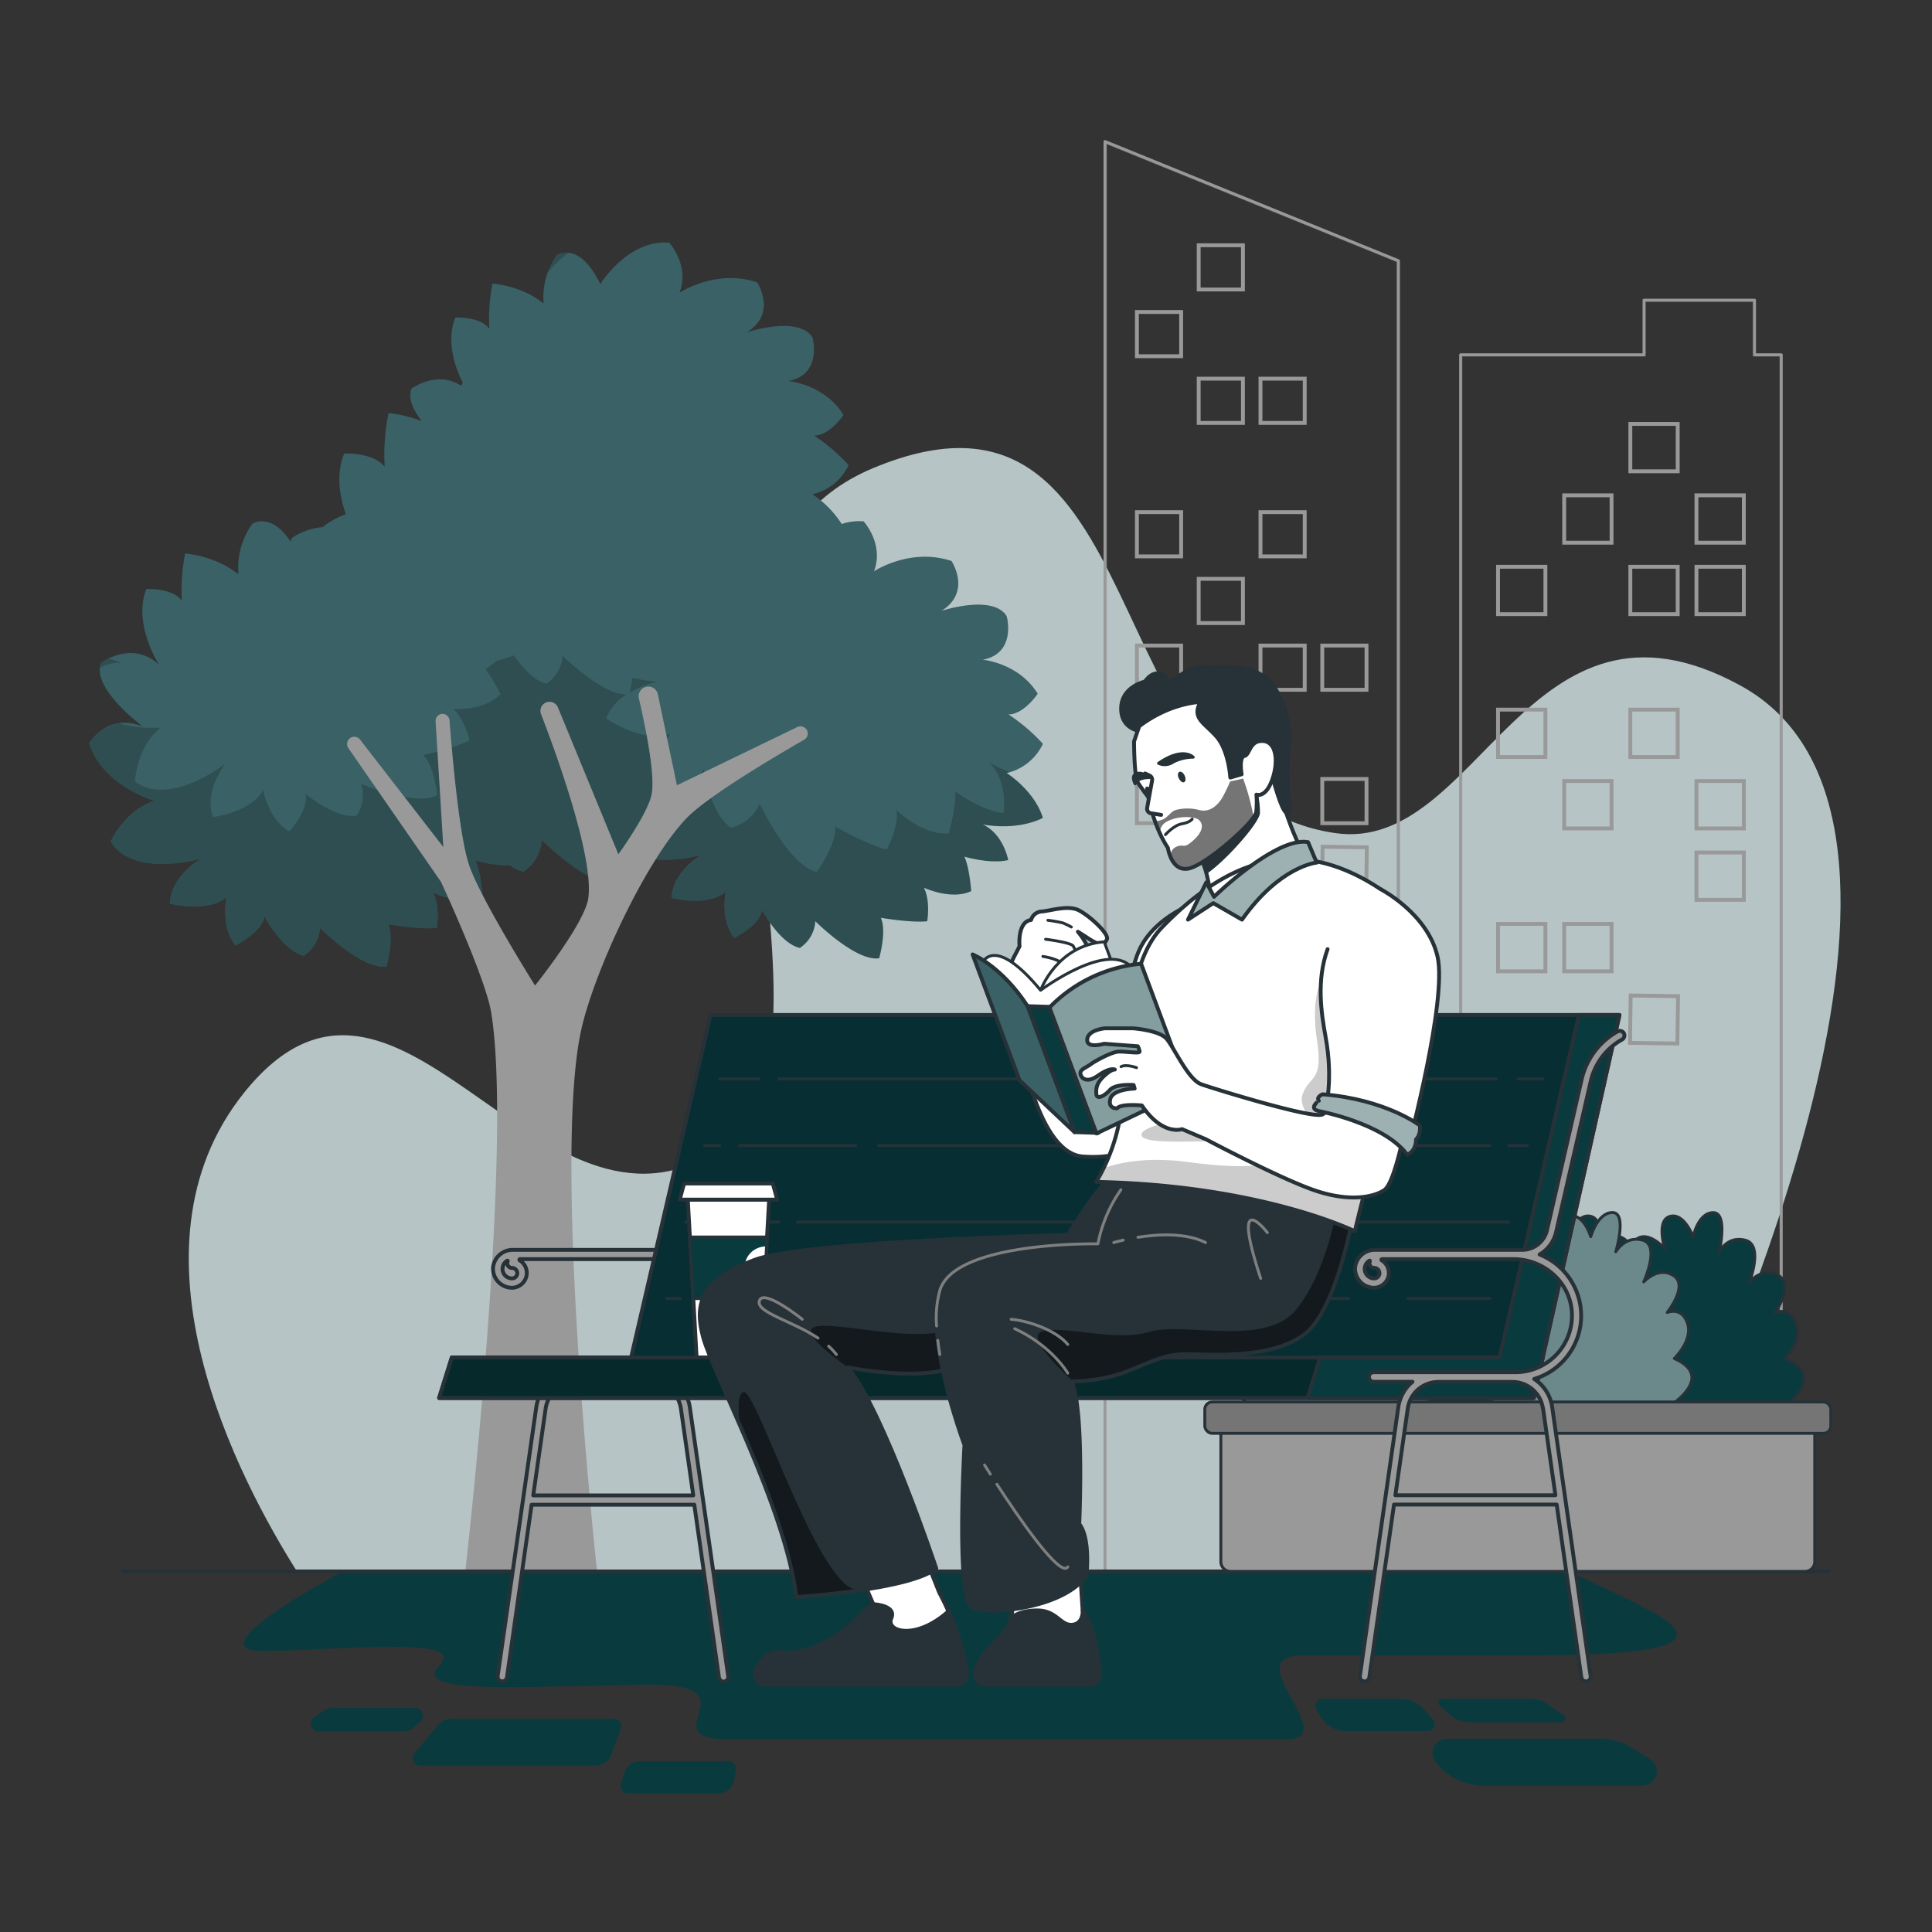 <svg xmlns="http://www.w3.org/2000/svg" xmlns:xlink="http://www.w3.org/1999/xlink" viewBox="0 0 500 500"><rect x="0" y="0" width="500" height="500" fill="#333333" stroke="none"/><defs><clipPath id="freepik--clip-path--inject-61"><polygon points="361.92 406.69 285.97 406.69 285.97 36.62 361.92 67.48 361.92 406.69" style="fill:none;stroke:#999;stroke-linecap:round;stroke-linejoin:round;stroke-width:0.75px"></polygon></clipPath><clipPath id="freepik--clip-path-2--inject-61"><polygon points="454.07 91.82 454.07 77.68 425.47 77.68 425.47 91.82 378 91.82 378 406.69 460.99 406.69 460.99 91.82 454.07 91.82" style="fill:none;stroke:#999;stroke-linecap:round;stroke-linejoin:round;stroke-width:0.75px"></polygon></clipPath><clipPath id="freepik--clip-path-3--inject-61"><path d="M269.89,211.65c-2.23-7.13-9.37-11.59-9.37-11.59a13.74,13.74,0,0,0,9.37-7.56,46.84,46.84,0,0,0-8.92-7.61c4,0,7.58-5.35,7.58-5.35-4.91-8-14.27-8.8-14.27-8.8,8.92-1.66,6.24-11.27,6.24-11.27-3.57-5.8-16.95-1.34-16.95-1.34,8-4.9,2.68-12.93,2.68-12.93-10.71-3.57-20.07,2.67-20.07,2.67,2.67-7.13-2.68-12.93-2.68-12.93a14.27,14.27,0,0,0-5.67.68,26.64,26.64,0,0,0-7.56-7.7,13.73,13.73,0,0,0,9.36-7.55,46.69,46.69,0,0,0-8.92-7.62c4,0,7.59-5.35,7.59-5.35-4.91-8-14.28-8.79-14.28-8.79,8.92-1.67,6.25-11.28,6.25-11.28-3.57-5.8-17-1.34-17-1.34,8-4.9,2.67-12.93,2.67-12.93-10.7-3.57-20.07,2.68-20.07,2.68,2.68-7.14-2.67-12.94-2.67-12.94-10.71-.89-17.84,10.71-17.84,10.71C149.83,62.13,144.15,66,144.15,66a18.56,18.56,0,0,0-3.46,12.55c-5.68-4.67-13.24-5.17-13.24-5.17a46.6,46.6,0,0,0-.8,11.7c-2.39-3.23-8.82-2.91-8.82-2.91-2.58,6.4.24,13.54,1.94,16.9-.16.25-.32.5-.47.75-6.24-4.1-12.81.75-12.81.75-1,2.57.49,5.66,2.66,8.42a32.88,32.88,0,0,0-8.61-2.08,55.58,55.58,0,0,0-1,13.91c-2.84-3.83-10.48-3.45-10.48-3.45-2.2,5.44-1.1,11.33.44,15.71a20.36,20.36,0,0,0-6,3.33,16.64,16.64,0,0,0-8,2.84,6.28,6.28,0,0,0-.27.94c-5.16-7.82-9.91-4.65-9.91-4.65a19.45,19.45,0,0,0-3.61,13.1c-5.92-4.87-13.81-5.4-13.81-5.4a48.68,48.68,0,0,0-.83,12.2c-2.5-3.36-9.2-3-9.2-3C34.3,161.46,41.14,172,41.14,172c-6.94-6.44-15-.47-15-.47C23.51,178.15,36.94,188,36.94,188c-9.1-3.68-13.89,4.38-13.89,4.38,3.66,11.19,17,14.91,17,14.91-7.65,2.19-11.41,10.53-11.41,10.53,5.9,9.52,23.41,4.41,23.41,4.41s-7.86,4.42-8.09,11.63c0,0,9.54,2.56,14.66-1.62,0,0-1.63,7.66,2.32,12.44,0,0,7.21-3.6,7.45-7.56,0,0,4.88,9.07,10.23,10.24a9.29,9.29,0,0,0,4.19-7.21s10.93,10.93,17.21,10c0,0,2.1-7.21.47-10.94,0,0,8.14,1.4,12.56.94,0,0,.93-5.59-.93-9.08,0,0,7.44,3.49,12.79.93,0,0-.46-6.51-1.86-9.3a33.43,33.43,0,0,0,8.94,1.28,9.53,9.53,0,0,0,3.43,1.63,10.6,10.6,0,0,0,4.78-8.22s12.46,12.47,19.62,11.41a32,32,0,0,0,1.18-9.57c6.8,6,20.58,2,20.58,2s-7.54,4.24-7.76,11.15c0,0,9.15,2.46,14-1.56,0,0-1.56,7.35,2.23,11.93,0,0,6.91-3.45,7.14-7.25,0,0,4.68,8.7,9.81,9.82a8.9,8.9,0,0,0,4-6.92S221.5,248.9,227.52,248c0,0,2-6.91.44-10.48,0,0,7.81,1.34,12,.89,0,0,.9-5.35-.89-8.69,0,0,7.14,3.34,12.27.89,0,0-.45-6.25-1.79-8.92,0,0,6.69,2,11.38.89-1.79-7.58-6.69-9.22-6.69-9.22C264.09,215.06,269.89,211.65,269.89,211.65Z" style="fill:#093A3E"></path></clipPath><clipPath id="freepik--clip-path-4--inject-61"><path d="M326.28,365.57s-15.3-8.61-2.8-14c0,0-4.59-4.71-2.77-9.13s5.43-2.77,5.43-2.77-5.11-7-1-9.55,7.6,1.64,7.6,1.64-3.7-9.5,1-10.8a5.89,5.89,0,0,1,6.81,3s-2.34-10.16,1.56-10.16,5.2,6.26,5.2,6.26,2.34-6.32,6-5.28,1.3,8.4,1.3,8.4,4.07-4.7,7.19-2.62-1,7-1,7,4.65-4.21,7.25-1.36-3.09,7.6-3.09,7.6,4.65-1.42,5.95,2-3.15,5.89-3.15,5.89,2.82-.23,4.25,3.67-4.82,4.65-4.82,4.65,4.42-.64,4.95,2.74-4.69,4.74-4.69,4.74,3.14-.48,3.66,2.33-5.63,5.72-5.63,5.72Z" style="fill:#093A3E;stroke:#263238;stroke-linecap:round;stroke-linejoin:round;stroke-width:0.75px"></path></clipPath><clipPath id="freepik--clip-path-5--inject-61"><path d="M429.53,365.57s15.9-8.61,3.77-14c0,0,4.92-4.71,3.41-9.13s-5.23-2.77-5.23-2.77,5.6-7,1.62-9.55-7.71,1.64-7.71,1.64,4.36-9.5-.23-10.8-7,3-7,3,3.05-10.16-.85-10.16-5.63,6.26-5.63,6.26-1.9-6.32-5.61-5.28-1.89,8.4-1.89,8.4-3.74-4.7-7-2.62.46,7,.46,7-4.36-4.21-7.15-1.36,2.55,7.6,2.55,7.6-4.55-1.42-6.08,2,2.73,5.89,2.73,5.89-2.8-.23-4.51,3.67,4.51,4.65,4.51,4.65-4.39-.64-5.15,2.74,4.36,4.74,4.36,4.74-3.11-.48-3.82,2.33,5.23,5.72,5.23,5.72Z" style="fill:#093A3E;stroke:#263238;stroke-linecap:round;stroke-linejoin:round;stroke-width:0.75px"></path></clipPath><clipPath id="freepik--clip-path-6--inject-61"><polygon points="183.89 262.68 163.33 351.31 116.92 351.31 113.64 361.8 396.92 361.8 419.12 262.68 183.89 262.68" style="fill:#093A3E;stroke:#263238;stroke-linecap:round;stroke-linejoin:round"></polygon></clipPath><clipPath id="freepik--clip-path-7--inject-61"><polygon points="396.92 361.8 399.27 351.31 163.33 351.31 116.92 351.31 113.64 361.8 396.92 361.8" style="fill:#093A3E;stroke:#263238;stroke-linecap:round;stroke-linejoin:round"></polygon></clipPath><clipPath id="freepik--clip-path-8--inject-61"><polygon points="197.62 336.08 198.51 320.14 178.54 320.14 179.43 336.08 197.62 336.08" style="fill:#093A3E;stroke:#263238;stroke-linecap:round;stroke-linejoin:round;stroke-width:0.75px"></polygon></clipPath><clipPath id="freepik--clip-path-9--inject-61"><path d="M328.34,195s4.49,18.11,8.75,25.36L316.64,233l-3.22-.24s-.77-8.21-3.18-11.46,11.05-18.66,11.05-18.66l4.27-6.21Z" style="fill:#fff;stroke:#263238;stroke-linecap:round;stroke-linejoin:round"></path></clipPath><clipPath id="freepik--clip-path-10--inject-61"><path d="M293.49,191.89s0,9.12,1,10.67,2.7,3.76,2.7,3.76,1.36,7.59,5.06,13.1c0,0,.88,6.34,5.44,5.34s17.15-12.09,17.42-14.64a23.56,23.56,0,0,0,.05-4.47s2.28.95,4-3.63,1.32-10-2.26-10.24-3.37,3.55-4.85,3.87-.72,4.73-.72,4.73l-2.93.85s-.39-7-3.59-10.62-6.43-4.7-4.15-8.94c0,0-7.75.15-15.83,6.29Z" style="fill:#fff;stroke:#263238;stroke-linecap:round;stroke-linejoin:round"></path></clipPath><clipPath id="freepik--clip-path-11--inject-61"><path d="M288.23,303.74s-4.09,3.1-11.89,15.85c0,0-68,1.61-81,6.44s-16,10.4-13.37,20.05,21.17,43.83,24.14,67.23c0,0,29.49-1.85,36.19-7.42,0,0-13.53-40.49-22.82-52,0,0,20.43,4.09,28.23-.74l44.57-4.74s30.83,4.74,36-4.92,8.75-31.76,8.75-31.76Z" style="fill:#263238;stroke:#263238;stroke-linecap:round;stroke-linejoin:round"></path></clipPath><clipPath id="freepik--clip-path-12--inject-61"><path d="M293.8,303.74s-7.06,5.57-9.66,18.2c0,0-36.77-.74-40.85,11.89s6.31,40.11,6.31,40.11-2.23,39.74,1.86,42,23.77.37,29.71-8.17c0,0,1.12-9.66-1.86-13.37,0,0,1.35-29.85-2-36.91a42.22,42.22,0,0,0,12.77-2c4.34-1.52,8.28-3.57,12.25-4.54,4.78-1.16,9.75.21,19.66-.67,6.16-.54,12.38-2.08,16.37-5.64,7.85-7,11.89-30.46,11.89-30.46Z" style="fill:#263238;stroke:#263238;stroke-linecap:round;stroke-linejoin:round"></path></clipPath><clipPath id="freepik--clip-path-13--inject-61"><path d="M283.69,305.87a48.34,48.34,0,0,0,6.52-19c2-15.13.76-36.84,10.58-46.94,17.33-17.83,35.35-23.94,56.65-9.71s6.06,34.24-6.81,88.43C350.63,318.63,326.54,306.74,283.69,305.87Z" style="fill:#fff;stroke:#263238;stroke-linecap:round;stroke-linejoin:round"></path></clipPath><clipPath id="freepik--clip-path-14--inject-61"><path d="M312.19,228.34l2,3.75s16-15.63,24.33-14.15l2.24,5.3s-9.49.83-19.33,14.76L314,233.73,307.45,238Z" style="fill:#093A3E;stroke:#263238;stroke-linecap:round;stroke-linejoin:round"></path></clipPath><clipPath id="freepik--clip-path-15--inject-61"><path d="M295.32,249.42,307.48,282l-23.71,11.34-12.16-32.6A37.88,37.88,0,0,1,295.32,249.42Z" style="fill:#093A3E;stroke:#263238;stroke-linecap:round;stroke-linejoin:round"></path></clipPath><clipPath id="freepik--clip-path-16--inject-61"><path d="M265.93,260.39,278.09,293l-14.23-13.42L251.71,247S259.21,250.05,265.93,260.39Z" style="fill:#093A3E;stroke:#263238;stroke-linecap:round;stroke-linejoin:round"></path></clipPath><clipPath id="freepik--clip-path-17--inject-61"><path d="M341.35,287.56s16.8,3.09,22.86,11.29c0,0,2.26-.83,2.26-4,0,0,1.24-.95,1-3.57,0,0-8.74-6.77-25.21-8.08,0,0-1.71.72-.95,1.67C341.35,284.83,338.41,286.89,341.35,287.56Z" style="fill:#093A3E;stroke:#263238;stroke-linecap:round;stroke-linejoin:round"></path></clipPath></defs><g id="freepik--background-simple--inject-61"><path d="M422.15,406.69c26.39-53.26,89.64-195.92,28.14-229.35-55.15-30-67.43,43.6-104.67,38.27C282,206.5,299.88,90.36,226,121.13c-67.43,28.08,3.15,152.14-42.17,177.83-46.09,26.13-81-65.5-120.62-16.22-32.88,40.94-1,100.78,13.68,124Z" style="fill:#093A3E"></path><path d="M422.15,406.69c26.39-53.26,89.64-195.92,28.14-229.35-55.15-30-67.43,43.6-104.67,38.27C282,206.5,299.88,90.36,226,121.13c-67.43,28.08,3.15,152.14-42.17,177.83-46.09,26.13-81-65.5-120.62-16.22-32.88,40.94-1,100.78,13.68,124Z" style="fill:#fff;opacity:0.7"></path></g><g id="freepik--Buildings--inject-61"><g style="clip-path:url(#freepik--clip-path--inject-61)"><polygon points="361.92 340.23 285.97 340.23 285.97 36.62 361.92 67.48 361.92 340.23" style="fill:none;stroke:#999;stroke-miterlimit:10;opacity:0.5"></polygon></g><polygon points="361.92 406.69 285.97 406.69 285.97 36.62 361.92 67.48 361.92 406.69" style="fill:none;stroke:#999;stroke-linecap:round;stroke-linejoin:round;stroke-width:0.75px"></polygon><rect x="310.22" y="63.47" width="11.45" height="11.45" style="fill:none;stroke:#999;stroke-miterlimit:10"></rect><rect x="294.23" y="80.74" width="11.45" height="11.45" style="fill:none;stroke:#999;stroke-miterlimit:10"></rect><rect x="310.22" y="98" width="11.45" height="11.45" style="fill:none;stroke:#999;stroke-miterlimit:10"></rect><rect x="326.21" y="98" width="11.45" height="11.45" style="fill:none;stroke:#999;stroke-miterlimit:10"></rect><rect x="294.23" y="132.54" width="11.45" height="11.45" style="fill:none;stroke:#999;stroke-miterlimit:10"></rect><rect x="326.21" y="132.54" width="11.45" height="11.45" style="fill:none;stroke:#999;stroke-miterlimit:10"></rect><rect x="310.22" y="149.8" width="11.45" height="11.45" style="fill:none;stroke:#999;stroke-miterlimit:10"></rect><rect x="294.23" y="167.07" width="11.45" height="11.45" style="fill:none;stroke:#999;stroke-miterlimit:10"></rect><rect x="326.21" y="167.07" width="11.45" height="11.45" style="fill:none;stroke:#999;stroke-miterlimit:10"></rect><rect x="342.2" y="167.07" width="11.45" height="11.45" style="fill:none;stroke:#999;stroke-miterlimit:10"></rect><rect x="310.22" y="184.33" width="11.45" height="11.45" style="fill:none;stroke:#999;stroke-miterlimit:10"></rect><rect x="294.23" y="201.6" width="11.45" height="11.45" style="fill:none;stroke:#999;stroke-miterlimit:10"></rect><rect x="342.2" y="201.6" width="11.45" height="11.45" style="fill:none;stroke:#999;stroke-miterlimit:10"></rect><rect x="326.21" y="218.98" width="11.45" height="11.45" transform="translate(3.25 -4.73) rotate(0.82)" style="fill:none;stroke:#999;stroke-miterlimit:10"></rect><rect x="310.22" y="235.72" width="11.45" height="11.45" style="fill:none;stroke:#999;stroke-miterlimit:10"></rect><rect x="326.21" y="252.99" width="11.45" height="11.45" style="fill:none;stroke:#999;stroke-miterlimit:10"></rect><rect x="342.2" y="252.99" width="11.45" height="11.45" style="fill:none;stroke:#999;stroke-miterlimit:10"></rect><rect x="310.22" y="270.26" width="11.45" height="11.45" style="fill:none;stroke:#999;stroke-miterlimit:10"></rect><rect x="294.23" y="287.52" width="11.45" height="11.45" style="fill:none;stroke:#999;stroke-miterlimit:10"></rect><rect x="326.21" y="304.9" width="11.45" height="11.45" transform="translate(4.49 -4.73) rotate(0.82)" style="fill:none;stroke:#999;stroke-miterlimit:10"></rect><rect x="342.2" y="219.21" width="11.45" height="11.45" transform="translate(3.26 -4.96) rotate(0.82)" style="fill:none;stroke:#999;stroke-miterlimit:10"></rect><g style="clip-path:url(#freepik--clip-path-2--inject-61)"><polygon points="454.07 91.82 454.07 77.68 425.47 77.68 425.47 91.82 378 91.82 378 406.69 460.99 406.69 460.99 91.82 454.07 91.82" style="fill:none;stroke:#999;stroke-miterlimit:10;opacity:0.3"></polygon></g><polygon points="454.07 91.82 454.07 77.68 425.47 77.68 425.47 91.82 378 91.82 378 406.69 460.99 406.69 460.99 91.82 454.07 91.82" style="fill:none;stroke:#999;stroke-linecap:round;stroke-linejoin:round;stroke-width:0.75px"></polygon><rect x="421.93" y="109.71" width="12.26" height="12.26" style="fill:none;stroke:#999;stroke-miterlimit:10"></rect><rect x="404.81" y="128.19" width="12.26" height="12.26" style="fill:none;stroke:#999;stroke-miterlimit:10"></rect><rect x="439.04" y="128.19" width="12.26" height="12.26" style="fill:none;stroke:#999;stroke-miterlimit:10"></rect><rect x="387.69" y="146.68" width="12.26" height="12.26" style="fill:none;stroke:#999;stroke-miterlimit:10"></rect><rect x="421.93" y="146.68" width="12.26" height="12.26" style="fill:none;stroke:#999;stroke-miterlimit:10"></rect><rect x="439.04" y="146.68" width="12.26" height="12.26" style="fill:none;stroke:#999;stroke-miterlimit:10"></rect><rect x="387.69" y="183.65" width="12.26" height="12.26" style="fill:none;stroke:#999;stroke-miterlimit:10"></rect><rect x="421.93" y="183.65" width="12.26" height="12.26" style="fill:none;stroke:#999;stroke-miterlimit:10"></rect><rect x="404.81" y="202.14" width="12.26" height="12.26" style="fill:none;stroke:#999;stroke-miterlimit:10"></rect><rect x="439.04" y="202.14" width="12.26" height="12.26" style="fill:none;stroke:#999;stroke-miterlimit:10"></rect><rect x="439.04" y="220.62" width="12.26" height="12.26" style="fill:none;stroke:#999;stroke-miterlimit:10"></rect><rect x="387.69" y="239.11" width="12.26" height="12.26" style="fill:none;stroke:#999;stroke-miterlimit:10"></rect><rect x="404.81" y="239.11" width="12.26" height="12.26" style="fill:none;stroke:#999;stroke-miterlimit:10"></rect><rect x="421.93" y="257.72" width="12.26" height="12.26" transform="translate(3.82 -6.1) rotate(0.82)" style="fill:none;stroke:#999;stroke-miterlimit:10"></rect><rect x="387.69" y="276.08" width="12.26" height="12.26" style="fill:none;stroke:#999;stroke-miterlimit:10"></rect></g><g id="freepik--Tree--inject-61"><path d="M269.89,211.65c-2.23-7.13-9.37-11.59-9.37-11.59a13.74,13.74,0,0,0,9.37-7.56,46.84,46.84,0,0,0-8.92-7.61c4,0,7.58-5.35,7.58-5.35-4.91-8-14.27-8.8-14.27-8.8,8.92-1.66,6.24-11.27,6.24-11.27-3.57-5.8-16.95-1.34-16.95-1.34,8-4.9,2.68-12.93,2.68-12.93-10.71-3.57-20.07,2.67-20.07,2.67,2.67-7.13-2.68-12.93-2.68-12.93a14.27,14.27,0,0,0-5.67.68,26.64,26.64,0,0,0-7.56-7.7,13.73,13.73,0,0,0,9.36-7.55,46.69,46.69,0,0,0-8.92-7.62c4,0,7.59-5.35,7.59-5.35-4.91-8-14.28-8.79-14.28-8.79,8.92-1.67,6.25-11.28,6.25-11.28-3.57-5.8-17-1.34-17-1.34,8-4.9,2.67-12.93,2.67-12.93-10.7-3.57-20.07,2.68-20.07,2.68,2.68-7.14-2.67-12.94-2.67-12.94-10.71-.89-17.84,10.71-17.84,10.71C149.83,62.13,144.15,66,144.15,66a18.56,18.56,0,0,0-3.46,12.55c-5.68-4.67-13.24-5.17-13.24-5.17a46.6,46.6,0,0,0-.8,11.7c-2.39-3.23-8.82-2.91-8.82-2.91-2.58,6.4.24,13.54,1.94,16.9-.16.25-.32.5-.47.75-6.24-4.1-12.81.75-12.81.75-1,2.57.49,5.66,2.66,8.42a32.88,32.88,0,0,0-8.61-2.08,55.58,55.58,0,0,0-1,13.91c-2.84-3.83-10.48-3.45-10.48-3.45-2.2,5.44-1.1,11.33.44,15.71a20.36,20.36,0,0,0-6,3.33,16.64,16.64,0,0,0-8,2.84,6.28,6.28,0,0,0-.27.94c-5.16-7.82-9.91-4.65-9.91-4.65a19.45,19.45,0,0,0-3.61,13.1c-5.92-4.87-13.81-5.4-13.81-5.4a48.68,48.68,0,0,0-.83,12.2c-2.5-3.36-9.2-3-9.2-3C34.3,161.46,41.14,172,41.14,172c-6.94-6.44-15-.47-15-.47C23.51,178.15,36.94,188,36.94,188c-9.1-3.68-13.89,4.38-13.89,4.38,3.66,11.19,17,14.91,17,14.91-7.65,2.19-11.41,10.53-11.41,10.53,5.9,9.52,23.41,4.41,23.41,4.41s-7.86,4.42-8.09,11.63c0,0,9.54,2.56,14.66-1.62,0,0-1.63,7.66,2.32,12.44,0,0,7.21-3.6,7.45-7.56,0,0,4.88,9.07,10.23,10.24a9.29,9.29,0,0,0,4.19-7.21s10.93,10.93,17.21,10c0,0,2.1-7.21.47-10.94,0,0,8.14,1.4,12.56.94,0,0,.93-5.59-.93-9.08,0,0,7.44,3.49,12.79.93,0,0-.46-6.51-1.86-9.3a33.43,33.43,0,0,0,8.94,1.28,9.53,9.53,0,0,0,3.43,1.63,10.6,10.6,0,0,0,4.78-8.22s12.46,12.47,19.62,11.41a32,32,0,0,0,1.18-9.57c6.8,6,20.58,2,20.58,2s-7.54,4.24-7.76,11.15c0,0,9.15,2.46,14-1.56,0,0-1.56,7.35,2.23,11.93,0,0,6.91-3.45,7.14-7.25,0,0,4.68,8.7,9.81,9.82a8.9,8.9,0,0,0,4-6.92S221.5,248.9,227.52,248c0,0,2-6.91.44-10.48,0,0,7.81,1.34,12,.89,0,0,.9-5.35-.89-8.69,0,0,7.14,3.34,12.27.89,0,0-.45-6.25-1.79-8.92,0,0,6.69,2,11.38.89-1.79-7.58-6.69-9.22-6.69-9.22C264.09,215.06,269.89,211.65,269.89,211.65Z" style="fill:#093A3E"></path><g style="clip-path:url(#freepik--clip-path-3--inject-61)"><path d="M269.89,211.65c-2.23-7.13-9.37-11.59-9.37-11.59a13.74,13.74,0,0,0,9.37-7.56,46.84,46.84,0,0,0-8.92-7.61c4,0,7.58-5.35,7.58-5.35-4.91-8-14.27-8.8-14.27-8.8,8.92-1.66,6.24-11.27,6.24-11.27-3.57-5.8-16.95-1.34-16.95-1.34,8-4.9,2.68-12.93,2.68-12.93-10.71-3.57-20.07,2.67-20.07,2.67,2.67-7.13-2.68-12.93-2.68-12.93a14.27,14.27,0,0,0-5.67.68,26.64,26.64,0,0,0-7.56-7.7,13.73,13.73,0,0,0,9.36-7.55,46.69,46.69,0,0,0-8.92-7.62c4,0,7.59-5.35,7.59-5.35-4.91-8-14.28-8.79-14.28-8.79,8.92-1.67,6.25-11.28,6.25-11.28-3.57-5.8-17-1.34-17-1.34,8-4.9,2.67-12.93,2.67-12.93-10.7-3.57-20.07,2.68-20.07,2.68,2.68-7.14-2.67-12.94-2.67-12.94-10.71-.89-17.84,10.71-17.84,10.71C149.83,62.13,144.15,66,144.15,66a18.56,18.56,0,0,0-3.46,12.55c-5.68-4.67-13.24-5.17-13.24-5.17a46.6,46.6,0,0,0-.8,11.7c-2.39-3.23-8.82-2.91-8.82-2.91-2.58,6.4.24,13.54,1.94,16.9-.16.25-.32.5-.47.75-6.24-4.1-12.81.75-12.81.75-1,2.57.49,5.66,2.66,8.42a32.88,32.88,0,0,0-8.61-2.08,55.58,55.58,0,0,0-1,13.91c-2.84-3.83-10.48-3.45-10.48-3.45-2.2,5.44-1.1,11.33.44,15.71a20.36,20.36,0,0,0-6,3.33,16.64,16.64,0,0,0-8,2.84,6.28,6.28,0,0,0-.27.94c-5.16-7.82-9.91-4.65-9.91-4.65a19.45,19.45,0,0,0-3.61,13.1c-5.92-4.87-13.81-5.4-13.81-5.4a48.68,48.68,0,0,0-.83,12.2c-2.5-3.36-9.2-3-9.2-3C34.3,161.46,41.14,172,41.14,172c-6.94-6.44-15-.47-15-.47C23.51,178.15,36.94,188,36.94,188c-9.1-3.68-13.89,4.38-13.89,4.38,3.66,11.19,17,14.91,17,14.91-7.65,2.19-11.41,10.53-11.41,10.53,5.9,9.52,23.41,4.41,23.41,4.41s-7.86,4.42-8.09,11.63c0,0,9.54,2.56,14.66-1.62,0,0-1.63,7.66,2.32,12.44,0,0,7.21-3.6,7.45-7.56,0,0,4.88,9.07,10.23,10.24a9.29,9.29,0,0,0,4.19-7.21s10.93,10.93,17.21,10c0,0,2.1-7.21.47-10.94,0,0,8.14,1.4,12.56.94,0,0,.93-5.59-.93-9.08,0,0,7.44,3.49,12.79.93,0,0-.46-6.51-1.86-9.3a33.43,33.43,0,0,0,8.94,1.28,9.53,9.53,0,0,0,3.43,1.63,10.6,10.6,0,0,0,4.78-8.22s12.46,12.47,19.62,11.41a32,32,0,0,0,1.18-9.57c6.8,6,20.58,2,20.58,2s-7.54,4.24-7.76,11.15c0,0,9.15,2.46,14-1.56,0,0-1.56,7.35,2.23,11.93,0,0,6.91-3.45,7.14-7.25,0,0,4.68,8.7,9.81,9.82a8.9,8.9,0,0,0,4-6.92S221.5,248.9,227.52,248c0,0,2-6.91.44-10.48,0,0,7.81,1.34,12,.89,0,0,.9-5.35-.89-8.69,0,0,7.14,3.34,12.27.89,0,0-.45-6.25-1.79-8.92,0,0,6.69,2,11.38.89-1.79-7.58-6.69-9.22-6.69-9.22C264.09,215.06,269.89,211.65,269.89,211.65Z" style="fill:#fff;opacity:0.2"></path><g style="opacity:0.2"><path d="M209.76,100.19l-.09,0,.07.11Z"></path><path d="M147.17,65.38a4.72,4.72,0,0,0-3,.57,18.1,18.1,0,0,0-2.47,4.73A29.19,29.19,0,0,1,147.17,65.38Z"></path><path d="M269.89,211.65c-2.23-7.13-9.37-11.59-9.37-11.59.28-.07.53-.16.79-.24a38.1,38.1,0,0,1-5.41-2.55s4.89,3.87,3.81,13.19c-5.76-.65-12.53-5.66-12.53-5.66.43,3.58-1.62,10.85-1.62,10.85-6.82.68-13.54-6-13.54-6,.65,4.52-2.55,10.22-2.55,10.22-5-1.22-13.29-5.93-13.29-5.93.31,4.68-4.79,11.7-4.79,11.7C204.2,224.16,196.6,208,196.6,208a10.74,10.74,0,0,1-7.38,6.2c-5.36-3.36-7.11-15.14-7.11-15.14-1.8,4.21-11.05,5.3-11.05,5.3-2.43-6.74,2.34-14.44,2.34-14.44-7.2,2.55-16.56-4-16.56-4a13.55,13.55,0,0,1,5.26-6.19c-6.36.08-16.48-10-16.48-10a9.29,9.29,0,0,1-4.19,7.21c-3.36-.73-6.54-4.58-8.44-7.34a27.85,27.85,0,0,1-4.41,1.38,22.1,22.1,0,0,1-2.93,2.18,45.72,45.72,0,0,1,3.87,6.48c-4,4.36-12.22,3.89-12.22,3.89,3,2.55,4.23,8.08,4.23,8.08-3.93,2.07-12,3.8-12,3.8,2.89,2.85,3.63,10.32,3.63,10.32-5.48,3.2-19.7-2.88-19.7-2.88a9.3,9.3,0,0,1-1.2,8.25C86.86,212,79,205.39,79,205.39c1.25,3.75-4.1,9.78-4.1,9.78-5.45-3-6.79-10.69-6.79-10.69-3.19,5.79-13,7-13,7-2.46-6.78,3.19-13.8,3.19-13.8s-14.36,11.25-23.38,4.61c0,0,.4-9.14,6.68-14a31.61,31.61,0,0,1-10.78-1.06,11.9,11.9,0,0,0-7.72,5.21c3.66,11.19,17,14.91,17,14.91-7.65,2.19-11.41,10.53-11.41,10.53,5.9,9.52,23.41,4.41,23.41,4.41s-7.86,4.42-8.09,11.63c0,0,9.54,2.56,14.66-1.62,0,0-1.63,7.66,2.32,12.44,0,0,7.21-3.6,7.45-7.56,0,0,4.88,9.07,10.23,10.24a9.29,9.29,0,0,0,4.19-7.21s10.93,10.93,17.21,10c0,0,2.1-7.21.47-10.94,0,0,8.14,1.4,12.56.94,0,0,.93-5.59-.93-9.08,0,0,7.44,3.49,12.79.93,0,0-.46-6.51-1.86-9.3a33.43,33.43,0,0,0,8.94,1.28,9.53,9.53,0,0,0,3.43,1.63,10.6,10.6,0,0,0,4.78-8.22s12.46,12.47,19.62,11.41a32,32,0,0,0,1.18-9.57c6.8,6,20.58,2,20.58,2s-7.54,4.24-7.76,11.15c0,0,9.15,2.46,14-1.56,0,0-1.56,7.35,2.23,11.93,0,0,6.91-3.45,7.14-7.25,0,0,4.68,8.7,9.81,9.82a8.9,8.9,0,0,0,4-6.92S221.5,248.9,227.52,248c0,0,2-6.91.44-10.48,0,0,7.81,1.34,12,.89,0,0,.9-5.35-.89-8.69,0,0,7.14,3.34,12.27.89,0,0-.45-6.25-1.79-8.92,0,0,6.69,2,11.38.89-1.79-7.58-6.69-9.22-6.69-9.22C264.09,215.06,269.89,211.65,269.89,211.65Z"></path><path d="M25.84,172.8a11.71,11.71,0,0,1,5.7-1.34s-1.41-.36-3.39-1.05a13.37,13.37,0,0,0-2,1.15A4.8,4.8,0,0,0,25.84,172.8Z"></path><path d="M170.19,176.45a46.41,46.41,0,0,1-6.49-1,35.34,35.34,0,0,1-.73,3.76A23.65,23.65,0,0,1,170.19,176.45Z"></path></g></g><path d="M91.17,190.74h0a1.9,1.9,0,0,1,2,.65l21.56,27.82-2-32.51a1.83,1.83,0,0,1,1-1.77h0a1.83,1.83,0,0,1,2.61,1.51c.58,7.6,2.42,29.4,5,37.24,2.76,8.5,17.13,31.38,17.13,31.38s12.81-16,13.77-22.54c1.55-10.7-8.51-38.11-12.22-47.71a2.35,2.35,0,0,1,2.32-3.19h0a2.36,2.36,0,0,1,2.05,1.46l15.64,38s7.54-10.38,8.59-15.41c1.1-5.34-2-19.38-3.26-24.87a2.5,2.5,0,0,1,1.67-3h0a2.51,2.51,0,0,1,3.22,1.87l4.94,23.56,31.15-15.07a1.85,1.85,0,0,1,2,.22h0a1.85,1.85,0,0,1-.22,3.06c-6.58,3.78-25,14.58-30.52,20.39-10.58,11.05-23.93,39.86-27.2,54.8-7.49,34.19,4.12,140,4.12,140H120.42s12.49-108.83,6.71-144.53c-1.45-9-13-33.87-13-33.87l-24-34.65A1.9,1.9,0,0,1,91.17,190.74Z" style="fill:#999"></path></g><g id="freepik--Floor--inject-61"><g id="freepik--Shadow--inject-61"><path d="M426.87,416.78c-7-3.73-14.52-7.2-21.15-10.09h-317s-39,20.58-20.78,20.58,53.82-4.21,45.75,3.87S141.52,436,168.52,436s-.45,14.14,20,14.14h144.2c15.17,0-13-21.71,4.32-21.71h55.72C423.84,428.4,445.93,426.87,426.87,416.78Z" style="fill:#093A3E"></path><path d="M154.21,456.94H108.87a2,2,0,0,1-1.54-3.31l6.18-7.31a4.23,4.23,0,0,1,3.23-1.5h42a2,2,0,0,1,1.89,2.72l-2.5,6.66A4.23,4.23,0,0,1,154.21,456.94Z" style="fill:#093A3E"></path><path d="M104.3,448.09H82.51a2,2,0,0,1-1.17-3.66l2.29-1.62a4.2,4.2,0,0,1,2.45-.78h21.36a2,2,0,0,1,1.33,3.52L107.11,447A4.21,4.21,0,0,1,104.3,448.09Z" style="fill:#093A3E"></path><path d="M185.81,464.14H162.6a2,2,0,0,1-1.9-2.67l1-2.8a4.22,4.22,0,0,1,4-2.87h22.68a2,2,0,0,1,2,2.29l-.32,2.39A4.24,4.24,0,0,1,185.81,464.14Z" style="fill:#093A3E"></path><path d="M383.94,462.09h41.11a3.68,3.68,0,0,0,2-6.8l-4.7-2.94A15.63,15.63,0,0,0,414,450H374.41a3.68,3.68,0,0,0-2.94,5.89h0A15.59,15.59,0,0,0,383.94,462.09Z" style="fill:#093A3E"></path><path d="M380.29,445.73H404a1,1,0,0,0,.59-1.86l-4-2.81a7.52,7.52,0,0,0-4.34-1.39H373.31a1,1,0,0,0-.68,1.79l2.69,2.38A7.47,7.47,0,0,0,380.29,445.73Z" style="fill:#093A3E"></path><path d="M348.39,448h21.08a1.81,1.81,0,0,0,1.36-3l-2.41-2.72a7.79,7.79,0,0,0-5.82-2.61H342.28a1.81,1.81,0,0,0-1.59,2.68l.88,1.61A7.76,7.76,0,0,0,348.39,448Z" style="fill:#093A3E"></path></g><line x1="473.17" y1="406.69" x2="31.85" y2="406.69" style="fill:none;stroke:#263238;stroke-linecap:round;stroke-linejoin:round"></line></g><g id="freepik--Plant--inject-61"><path d="M462,351.6s4.59-4.71,2.78-9.13-5.43-2.77-5.43-2.77,5.11-7,1-9.55-7.59,1.64-7.59,1.64,3.69-9.5-1-10.8-6.82,3-6.82,3,2.34-10.16-1.56-10.16-5.2,6.26-5.2,6.26-2.33-6.32-6-5.28-1.3,8.4-1.3,8.4-4.07-4.7-7.19-2.62c-1.75,1.16-1.24,3.24-.45,4.83a7.86,7.86,0,0,0-1.26.45,8,8,0,0,0-1.27-.45c.79-1.59,1.3-3.67-.45-4.83-3.11-2.08-7.18,2.62-7.18,2.62s2.33-7.36-1.3-8.4-6,5.28-6,5.28-1.3-6.26-5.2-6.26S399,324,399,324s-1.71-3.42-5.41-3.22a1.32,1.32,0,0,0-.22-.18c-3.11-2.08-7.18,2.62-7.18,2.62s2.33-7.36-1.3-8.4-6,5.28-6,5.28-.32-3.31-4.22-3.31-2.54,7.21-2.54,7.21a5.89,5.89,0,0,0-6.81-3c-4.68,1.3-1,10.8-1,10.8s-3.44-4.24-7.6-1.64,1,9.55,1,9.55-3.61-1.64-5.43,2.77,2.77,9.13,2.77,9.13c-12.5,5.36,2.8,14,2.8,14h101.3S474.49,357,462,351.6Z" style="fill:#093A3E;stroke:#263238;stroke-linecap:round;stroke-linejoin:round;stroke-width:0.75px"></path><path d="M326.28,365.57s-15.3-8.61-2.8-14c0,0-4.59-4.71-2.77-9.13s5.43-2.77,5.43-2.77-5.11-7-1-9.55,7.6,1.64,7.6,1.64-3.7-9.5,1-10.8a5.89,5.89,0,0,1,6.81,3s-2.34-10.16,1.56-10.16,5.2,6.26,5.2,6.26,2.34-6.32,6-5.28,1.3,8.4,1.3,8.4,4.07-4.7,7.19-2.62-1,7-1,7,4.65-4.21,7.25-1.36-3.09,7.6-3.09,7.6,4.65-1.42,5.95,2-3.15,5.89-3.15,5.89,2.82-.23,4.25,3.67-4.82,4.65-4.82,4.65,4.42-.64,4.95,2.74-4.69,4.74-4.69,4.74,3.14-.48,3.66,2.33-5.63,5.72-5.63,5.72Z" style="fill:#093A3E"></path><g style="clip-path:url(#freepik--clip-path-4--inject-61)"><path d="M326.28,365.57s-15.3-8.61-2.8-14c0,0-4.59-4.71-2.77-9.13s5.43-2.77,5.43-2.77-5.11-7-1-9.55,7.6,1.64,7.6,1.64-3.7-9.5,1-10.8a5.89,5.89,0,0,1,6.81,3s-2.34-10.16,1.56-10.16,5.2,6.26,5.2,6.26,2.34-6.32,6-5.28,1.3,8.4,1.3,8.4,4.07-4.7,7.19-2.62-1,7-1,7,4.65-4.21,7.25-1.36-3.09,7.6-3.09,7.6,4.65-1.42,5.95,2-3.15,5.89-3.15,5.89,2.82-.23,4.25,3.67-4.82,4.65-4.82,4.65,4.42-.64,4.95,2.74-4.69,4.74-4.69,4.74,3.14-.48,3.66,2.33-5.63,5.72-5.63,5.72Z" style="fill:#fff;opacity:0.4"></path></g><path d="M326.28,365.57s-15.3-8.61-2.8-14c0,0-4.59-4.71-2.77-9.13s5.43-2.77,5.43-2.77-5.11-7-1-9.55,7.6,1.64,7.6,1.64-3.7-9.5,1-10.8a5.89,5.89,0,0,1,6.81,3s-2.34-10.16,1.56-10.16,5.2,6.26,5.2,6.26,2.34-6.32,6-5.28,1.3,8.4,1.3,8.4,4.07-4.7,7.19-2.62-1,7-1,7,4.65-4.21,7.25-1.36-3.09,7.6-3.09,7.6,4.65-1.42,5.95,2-3.15,5.89-3.15,5.89,2.82-.23,4.25,3.67-4.82,4.65-4.82,4.65,4.42-.64,4.95,2.74-4.69,4.74-4.69,4.74,3.14-.48,3.66,2.33-5.63,5.72-5.63,5.72Z" style="fill:none;stroke:#263238;stroke-linecap:round;stroke-linejoin:round;stroke-width:0.75px"></path><path d="M429.53,365.57s15.9-8.61,3.77-14c0,0,4.92-4.71,3.41-9.13s-5.23-2.77-5.23-2.77,5.6-7,1.62-9.55-7.71,1.64-7.71,1.64,4.36-9.5-.23-10.8-7,3-7,3,3.05-10.16-.85-10.16-5.63,6.26-5.63,6.26-1.9-6.32-5.61-5.28-1.89,8.4-1.89,8.4-3.74-4.7-7-2.62.46,7,.46,7-4.36-4.21-7.15-1.36,2.55,7.6,2.55,7.6-4.55-1.42-6.08,2,2.73,5.89,2.73,5.89-2.8-.23-4.51,3.67,4.51,4.65,4.51,4.65-4.39-.64-5.15,2.74,4.36,4.74,4.36,4.74-3.11-.48-3.82,2.33,5.23,5.72,5.23,5.72Z" style="fill:#093A3E"></path><g style="clip-path:url(#freepik--clip-path-5--inject-61)"><path d="M429.53,365.57s15.9-8.61,3.77-14c0,0,4.92-4.71,3.41-9.13s-5.23-2.77-5.23-2.77,5.6-7,1.62-9.55-7.71,1.64-7.71,1.64,4.36-9.5-.23-10.8-7,3-7,3,3.05-10.16-.85-10.16-5.63,6.26-5.63,6.26-1.9-6.32-5.61-5.28-1.89,8.4-1.89,8.4-3.74-4.7-7-2.62.46,7,.46,7-4.36-4.21-7.15-1.36,2.55,7.6,2.55,7.6-4.55-1.42-6.08,2,2.73,5.89,2.73,5.89-2.8-.23-4.51,3.67,4.51,4.65,4.51,4.65-4.39-.64-5.15,2.74,4.36,4.74,4.36,4.74-3.11-.48-3.82,2.33,5.23,5.72,5.23,5.72Z" style="fill:#fff;opacity:0.4"></path></g><path d="M429.53,365.57s15.9-8.61,3.77-14c0,0,4.92-4.71,3.41-9.13s-5.23-2.77-5.23-2.77,5.6-7,1.62-9.55-7.71,1.64-7.71,1.64,4.36-9.5-.23-10.8-7,3-7,3,3.05-10.16-.85-10.16-5.63,6.26-5.63,6.26-1.9-6.32-5.61-5.28-1.89,8.4-1.89,8.4-3.74-4.7-7-2.62.46,7,.46,7-4.36-4.21-7.15-1.36,2.55,7.6,2.55,7.6-4.55-1.42-6.08,2,2.73,5.89,2.73,5.89-2.8-.23-4.51,3.67,4.51,4.65,4.51,4.65-4.39-.64-5.15,2.74,4.36,4.74,4.36,4.74-3.11-.48-3.82,2.33,5.23,5.72,5.23,5.72Z" style="fill:none;stroke:#263238;stroke-linecap:round;stroke-linejoin:round;stroke-width:0.75px"></path><path d="M316,366.89H469.65a0,0,0,0,1,0,0v37.27a2.52,2.52,0,0,1-2.52,2.52H318.48a2.52,2.52,0,0,1-2.52-2.52V366.89A0,0,0,0,1,316,366.89Z" style="fill:#999;stroke:#263238;stroke-linecap:round;stroke-linejoin:round;stroke-width:0.75px"></path><rect x="311.8" y="362.83" width="162.01" height="8.12" rx="1.91" style="fill:#757575;stroke:#263238;stroke-linecap:round;stroke-linejoin:round;stroke-width:0.75px"></rect></g><g id="freepik--Bench--inject-61"><path d="M197.18,267.41a1.23,1.23,0,0,0-1.68-.46,19.16,19.16,0,0,0-9.24,12.28l-9,39.17a6.6,6.6,0,0,1-6.27,5.06H132.79A5.11,5.11,0,0,0,127.6,328a4.94,4.94,0,0,0,4.77,5.27,3.89,3.89,0,0,0,3.87-3,3.81,3.81,0,0,0-1.76-4.1.17.17,0,0,1,.09-.31h34c7.79,0,14.6,5.87,15.12,13.64a14.65,14.65,0,0,1-14.6,15.63H132.53a1.24,1.24,0,0,0,0,2.47h9.92a10.4,10.4,0,0,0-3.65,6.51l-10,69.63a1.22,1.22,0,0,0,1,1.39,1.25,1.25,0,0,0,1.4-1l6.38-44.71h42.1l6.39,44.71a1.23,1.23,0,0,0,1.21,1.06l.18,0a1.22,1.22,0,0,0,1-1.39l-9.94-69.63a10.48,10.48,0,0,0-4.67-7.25,17.08,17.08,0,0,0,1.41-32.22,9,9,0,0,0,4.25-5.75l9-39.17a16.7,16.7,0,0,1,8.05-10.69A1.24,1.24,0,0,0,197.18,267.41ZM133.87,329.5a1.36,1.36,0,0,1-1.36,1.35,2.46,2.46,0,0,1-1.26-4.57c.11-.07.19,0,.15.12a1.1,1.1,0,0,0-.12.51,1.23,1.23,0,0,0,1.23,1.23A1.36,1.36,0,0,1,133.87,329.5Zm42.34,35L179.42,387H138l3.21-22.46a8,8,0,0,1,7.91-6.86H168.3A8,8,0,0,1,176.21,364.52Z" style="fill:#999;stroke:#263238;stroke-linecap:round;stroke-linejoin:round"></path><polygon points="183.89 262.68 163.33 351.31 116.92 351.31 113.64 361.8 396.92 361.8 419.12 262.68 183.89 262.68" style="fill:#093A3E"></polygon><g style="clip-path:url(#freepik--clip-path-6--inject-61)"><polygon points="183.89 262.68 163.33 351.31 116.92 351.31 113.64 361.8 396.92 361.8 419.12 262.68 183.89 262.68" style="opacity:0.2"></polygon></g><polygon points="183.89 262.68 163.33 351.31 116.92 351.31 113.64 361.8 396.92 361.8 419.12 262.68 183.89 262.68" style="fill:none;stroke:#263238;stroke-linecap:round;stroke-linejoin:round"></polygon><polygon points="396.92 361.8 399.27 351.31 163.33 351.31 116.92 351.31 113.64 361.8 396.92 361.8" style="fill:#093A3E"></polygon><g style="clip-path:url(#freepik--clip-path-7--inject-61)"><polygon points="396.92 361.8 399.27 351.31 163.33 351.31 116.92 351.31 113.64 361.8 396.92 361.8" style="opacity:0.3"></polygon></g><polygon points="396.92 361.8 399.27 351.31 163.33 351.31 116.92 351.31 113.64 361.8 396.92 361.8" style="fill:none;stroke:#263238;stroke-linecap:round;stroke-linejoin:round"></polygon><polygon points="408.63 262.68 388.07 351.31 341.66 351.31 338.38 361.8 396.92 361.8 419.12 262.68 408.63 262.68" style="fill:#093A3E;stroke:#263238;stroke-linecap:round;stroke-linejoin:round"></polygon><path d="M420.27,267.41a1.23,1.23,0,0,0-1.68-.46,19.15,19.15,0,0,0-9.23,12.28l-9,39.17a6.6,6.6,0,0,1-6.27,5.06H355.89A5.11,5.11,0,0,0,350.7,328a4.94,4.94,0,0,0,4.77,5.27,3.89,3.89,0,0,0,3.87-3,3.82,3.82,0,0,0-1.76-4.1.17.17,0,0,1,.09-.31h34c7.78,0,14.6,5.87,15.12,13.64a14.65,14.65,0,0,1-14.6,15.63H355.63a1.24,1.24,0,1,0,0,2.47h9.92a10.46,10.46,0,0,0-3.66,6.51l-9.95,69.63a1.23,1.23,0,0,0,2.44.35l6.39-44.71h42.1l6.38,44.71a1.24,1.24,0,0,0,1.22,1.06l.18,0a1.22,1.22,0,0,0,1-1.39l-9.95-69.63a10.43,10.43,0,0,0-4.66-7.25,17.08,17.08,0,0,0,1.41-32.22,9.07,9.07,0,0,0,4.25-5.75l9-39.17a16.67,16.67,0,0,1,8.05-10.69A1.23,1.23,0,0,0,420.27,267.41ZM357,329.5a1.36,1.36,0,0,1-1.36,1.35,2.46,2.46,0,0,1-1.26-4.57c.1-.07.19,0,.14.12a1.23,1.23,0,0,0,1.12,1.74A1.36,1.36,0,0,1,357,329.5Zm42.34,35,3.2,22.46H361.12l3.21-22.46a8,8,0,0,1,7.91-6.86H391.4A8,8,0,0,1,399.31,364.52Z" style="fill:#999;stroke:#263238;stroke-linecap:round;stroke-linejoin:round"></path><line x1="392.88" y1="279.23" x2="399.27" y2="279.23" style="fill:none;stroke:#263238;stroke-linecap:round;stroke-linejoin:round;stroke-width:0.75px"></line><line x1="273.52" y1="279.23" x2="387.18" y2="279.23" style="fill:none;stroke:#263238;stroke-linecap:round;stroke-linejoin:round;stroke-width:0.75px"></line><line x1="201.6" y1="279.23" x2="266.38" y2="279.23" style="fill:none;stroke:#263238;stroke-linecap:round;stroke-linejoin:round;stroke-width:0.75px"></line><line x1="186.26" y1="279.23" x2="196.36" y2="279.23" style="fill:none;stroke:#263238;stroke-linecap:round;stroke-linejoin:round;stroke-width:0.75px"></line><line x1="364.41" y1="336.05" x2="385.56" y2="336.05" style="fill:none;stroke:#263238;stroke-linecap:round;stroke-linejoin:round;stroke-width:0.75px"></line><line x1="244.24" y1="336.05" x2="348.96" y2="336.05" style="fill:none;stroke:#263238;stroke-linecap:round;stroke-linejoin:round;stroke-width:0.75px"></line><line x1="179.73" y1="336.05" x2="239.18" y2="336.05" style="fill:none;stroke:#263238;stroke-linecap:round;stroke-linejoin:round;stroke-width:0.75px"></line><line x1="172.55" y1="336.05" x2="176.12" y2="336.05" style="fill:none;stroke:#263238;stroke-linecap:round;stroke-linejoin:round;stroke-width:0.75px"></line><line x1="390.44" y1="296.48" x2="395.32" y2="296.48" style="fill:none;stroke:#263238;stroke-linecap:round;stroke-linejoin:round;stroke-width:0.75px"></line><line x1="227.44" y1="296.48" x2="385.56" y2="296.48" style="fill:none;stroke:#263238;stroke-linecap:round;stroke-linejoin:round;stroke-width:0.75px"></line><line x1="191.31" y1="296.48" x2="221.47" y2="296.48" style="fill:none;stroke:#263238;stroke-linecap:round;stroke-linejoin:round;stroke-width:0.75px"></line><line x1="182.31" y1="296.48" x2="186.26" y2="296.48" style="fill:none;stroke:#263238;stroke-linecap:round;stroke-linejoin:round;stroke-width:0.75px"></line><line x1="206.39" y1="316.26" x2="390.44" y2="316.26" style="fill:none;stroke:#263238;stroke-linecap:round;stroke-linejoin:round;stroke-width:0.75px"></line><line x1="177.43" y1="316.26" x2="201.59" y2="316.26" style="fill:none;stroke:#263238;stroke-linecap:round;stroke-linejoin:round;stroke-width:0.75px"></line></g><g id="freepik--character-1--inject-61"><g id="freepik--Coffee--inject-61"><polygon points="196.77 351.31 180.28 351.31 178 310.46 199.05 310.46 196.77 351.31" style="fill:#fff;stroke:#263238;stroke-linecap:round;stroke-linejoin:round"></polygon><polygon points="201.14 310.46 175.91 310.46 177.04 306.29 200 306.29 201.14 310.46" style="fill:#fff;stroke:#263238;stroke-linecap:round;stroke-linejoin:round"></polygon><polygon points="197.62 336.08 198.51 320.14 178.54 320.14 179.43 336.08 197.62 336.08" style="fill:#093A3E"></polygon><g style="clip-path:url(#freepik--clip-path-8--inject-61)"><path d="M198.37,322.59a5.51,5.51,0,0,0-.61,11Z" style="fill:#fff"></path></g><polygon points="197.62 336.08 198.51 320.14 178.54 320.14 179.43 336.08 197.62 336.08" style="fill:none;stroke:#263238;stroke-linecap:round;stroke-linejoin:round;stroke-width:0.75px"></polygon></g><path d="M328.34,195s4.49,18.11,8.75,25.36L316.64,233l-3.22-.24s-.77-8.21-3.18-11.46,11.05-18.66,11.05-18.66l4.27-6.21Z" style="fill:#fff"></path><g style="clip-path:url(#freepik--clip-path-9--inject-61)"><path d="M294.3,206.33c1.14,1.43,3.12,3.42,3.12,3.42s2.23,7.38,6.56,12.42c0,0,1.61,6.19,6,4.67s15.63-14,15.6-16.56a22.75,22.75,0,0,0-.47-4.45Z" style="fill:#263238;stroke:#263238;stroke-linecap:round;stroke-linejoin:round"></path></g><path d="M328.34,195s4.49,18.11,8.75,25.36L316.64,233l-3.22-.24s-.77-8.21-3.18-11.46,11.05-18.66,11.05-18.66l4.27-6.21Z" style="fill:none;stroke:#263238;stroke-linecap:round;stroke-linejoin:round"></path><path d="M295.73,189.32s-5.59-.22-5.58-5.93,6.16-7,6.16-7,2.37-3.85,5.44-1.2c0,0-1.78,2.26,1.6.68s4.56-3.81,11-3.06c0,0,11.53-1.82,15.59,5.28,0,0,4.46,5.65,3.52,16s1,16.12-.16,16.37-2.73-4.58-4.6-11.64l-9.91,5.4L311.35,199l-5.15-8.78-6.39,0Z" style="fill:#263238;stroke:#263238;stroke-linecap:round;stroke-linejoin:round"></path><path d="M293.49,191.89s0,9.12,1,10.67,2.7,3.76,2.7,3.76,1.36,7.59,5.06,13.1c0,0,.88,6.34,5.44,5.34s17.15-12.09,17.42-14.64a23.56,23.56,0,0,0,.05-4.47s2.28.95,4-3.63,1.32-10-2.26-10.24-3.37,3.55-4.85,3.87-.72,4.73-.72,4.73l-2.93.85s-.39-7-3.59-10.62-6.43-4.7-4.15-8.94c0,0-7.75.15-15.83,6.29Z" style="fill:#fff"></path><g style="clip-path:url(#freepik--clip-path-10--inject-61)"><path d="M324.44,211.49a61.13,61.13,0,0,0-2.72-10l-3.37.75s-.67,1.67-1.79,3.78-3.32,4.4-6.26,3.6a11.88,11.88,0,0,0-6,0c-1.08.26-2.15,1.89-3.17,2.37-1.38.64-1.89.27-2,1,.31.84.66,1.71,1.06,2.58a3.22,3.22,0,0,1,1.39-2.7c3-1.9,7.54-1.59,8.63-.73s1.49,2.72-1.3,5.27-2.35.79-4.55,1.76a2.46,2.46,0,0,0-1.37,2.6c.71,1.68,2.11,3.53,4.74,3C311.66,223.88,321.74,215.35,324.44,211.49Z" style="fill:#757575"></path></g><path d="M293.49,191.89s0,9.12,1,10.67,2.7,3.76,2.7,3.76,1.36,7.59,5.06,13.1c0,0,.88,6.34,5.44,5.34s17.15-12.09,17.42-14.64a23.56,23.56,0,0,0,.05-4.47s2.28.95,4-3.63,1.32-10-2.26-10.24-3.37,3.55-4.85,3.87-.72,4.73-.72,4.73l-2.93.85s-.39-7-3.59-10.62-6.43-4.7-4.15-8.94c0,0-7.75.15-15.83,6.29Z" style="fill:none;stroke:#263238;stroke-linecap:round;stroke-linejoin:round"></path><path d="M301.62,216s2.16-2.45,4.26-2.8,2.64-1.21,2.64-1.21" style="fill:none;stroke:#263238;stroke-linecap:round;stroke-linejoin:round;stroke-width:0.75px"></path><path d="M299.82,197.54a3.77,3.77,0,0,0,3.77-.31,11.55,11.55,0,0,1,5.22-1.27S306.22,193.12,299.82,197.54Z" style="fill:#263238;stroke:#263238;stroke-linecap:round;stroke-linejoin:round;stroke-width:0.75px"></path><path d="M306.6,200.75c.34.73.27,1.48-.15,1.68s-1-.24-1.38-1-.27-1.48.15-1.68S306.26,200,306.6,200.75Z" style="fill:#263238"></path><path d="M297.88,204.44c.29.63.23,1.29-.13,1.46s-.91-.21-1.2-.84-.24-1.29.13-1.46S297.58,203.8,297.88,204.44Z" style="fill:#263238"></path><path d="M296.36,200.18l1.13.53a1.17,1.17,0,0,1,.67,1.28l-1.28,7.11a1.19,1.19,0,0,0,1,1.38l2.62.41" style="fill:#fff;stroke:#263238;stroke-linecap:round;stroke-linejoin:round"></path><path d="M293.77,202.87s.32-1.62,3.65-1.63c0,0-1.58-1.52-3.24-1.05S293.77,202.87,293.77,202.87Z" style="fill:#263238;stroke:#263238;stroke-linecap:round;stroke-linejoin:round;stroke-width:0.75px"></path><path d="M261,251.31s4.08,46.93,19.28,48,17.19-7.17,20.32-12.07c0,0-12.71-13.23-12.87-11.3s-4.11,6.72-4.11,6.72c-1.36-5-7.19-15.31-9-20.1a52.78,52.78,0,0,1-2.45-11.23Z" style="fill:#fff;stroke:#263238;stroke-linecap:round;stroke-linejoin:round"></path><path d="M262.19,254.94a10,10,0,0,1-1-2.26c-.64-2,1.12-4.69,2.66-7.77,0,0-.63-6.34,3-6.83a3,3,0,0,1,2.62-2.18c2-.06,6.85-1.79,9.73-.31s7.91,6.15,7.26,7.5-1.3,2.2-5.5-.69l-2-1.27s3.24,3.73,2.57,5.59a5.58,5.58,0,0,1-2.92,2.77s-.15,2.36-2.15,2.23c0,0-.21,2.78-2,2.67l-2.15-.22s-3.3,3.18-6.47,3.08" style="fill:#fff;stroke:#263238;stroke-linecap:round;stroke-linejoin:round"></path><path d="M271.2,238.17a36.83,36.83,0,0,1,3.85.68,21.87,21.87,0,0,1,2.21,1.06" style="fill:#fff;stroke:#263238;stroke-linecap:round;stroke-linejoin:round;stroke-width:0.75px"></path><path d="M270.6,243.08s6.48.8,7.14,1.74a8.92,8.92,0,0,1,1,2.91" style="fill:#fff;stroke:#263238;stroke-linecap:round;stroke-linejoin:round;stroke-width:0.75px"></path><path d="M269.89,247.52s5.12.68,5.78,2.85" style="fill:#fff;stroke:#263238;stroke-linecap:round;stroke-linejoin:round;stroke-width:0.75px"></path><path d="M299.5,291.24c6.05-11.51,23.57-54.85,12.11-58.44,0,0-13.73,3.81-17.43,14.72-3,8.71-6.65,25.23-8,31.51Z" style="fill:#fff"></path><path d="M299.5,291.24c6.05-11.51,23.57-54.85,12.11-58.44,0,0-13.73,3.81-17.43,14.72-3,8.71-6.65,25.23-8,31.51Z" style="fill:none;stroke:#263238;stroke-linecap:round;stroke-linejoin:round"></path><path d="M285.21,277.17s8.86,1.2,15.84,12a1.05,1.05,0,0,1-.09,1.24l-.75.9-.4,1.14a1,1,0,0,1-1.82.27A58.43,58.43,0,0,0,284.94,280l.66-1.14Z" style="fill:#fff;stroke:#263238;stroke-linecap:round;stroke-linejoin:round"></path><path d="M234.93,391.77l8.17,20.43s6,10.79,7.09,20.86a2.67,2.67,0,0,1-2.67,2.91H197.83a2.49,2.49,0,0,1-2.31-3.41c1-2.54,3-5.49,6.91-4.95,6.68.93,16.37-4.58,21.36-10.83l2.22-1.61-6.87-16Z" style="fill:#fff;stroke:#263238;stroke-linecap:round;stroke-linejoin:round"></path><path d="M250.19,433.06c-.61-5.88-2.92-12-4.74-16.06-8.49,7.64-16.28,5.23-14.79,1.82s-4.65-3.65-4.65-3.65l-2.22,1.61c-5,6.25-14.68,11.76-21.36,10.83-3.91-.54-5.92,2.41-6.91,4.95a2.49,2.49,0,0,0,2.31,3.41h49.69A2.67,2.67,0,0,0,250.19,433.06Z" style="fill:#263238;stroke:#263238;stroke-linecap:round;stroke-linejoin:round"></path><path d="M288.23,303.74s-4.09,3.1-11.89,15.85c0,0-68,1.61-81,6.44s-16,10.4-13.37,20.05,21.17,43.83,24.14,67.23c0,0,29.49-1.85,36.19-7.42,0,0-13.53-40.49-22.82-52,0,0,20.43,4.09,28.23-.74l44.57-4.74s30.83,4.74,36-4.92,8.75-31.76,8.75-31.76Z" style="fill:#263238"></path><g style="clip-path:url(#freepik--clip-path-11--inject-61)"><path d="M193.88,381.51s-4.94-20-1.52-21.25,20,53.25,30.42,51.28S236,415.17,236,415.17L246.25,408l-8.35-30.74-9.49-18.72-8.9-4.65s-14.64-9.84-7.8-10.69,28.08,5,36,0,7,23.06,7,23.06L261,409.51l-6.94,13.66-54.91-2.28L192.74,395Z" style="opacity:0.5"></path></g><path d="M288.23,303.74s-4.09,3.1-11.89,15.85c0,0-68,1.61-81,6.44s-16,10.4-13.37,20.05,21.17,43.83,24.14,67.23c0,0,29.49-1.85,36.19-7.42,0,0-13.53-40.49-22.82-52,0,0,20.43,4.09,28.23-.74l44.57-4.74s30.83,4.74,36-4.92,8.75-31.76,8.75-31.76Z" style="fill:none;stroke:#263238;stroke-linecap:round;stroke-linejoin:round"></path><path d="M214.45,348.4a17,17,0,0,1,2,2.14" style="fill:none;stroke:#7f7f7f;stroke-linecap:round;stroke-linejoin:round;stroke-width:0.75px"></path><path d="M207.63,341.43s-10.4-8.35-11.14-4.63c-.59,2.93,8.43,5,15.22,9.5" style="fill:none;stroke:#7f7f7f;stroke-linecap:round;stroke-linejoin:round;stroke-width:0.75px"></path><path d="M279.19,401.67l1,15.17s3.85,5.08,4.39,16.42A2.59,2.59,0,0,1,282,436H254.91a2.59,2.59,0,0,1-2.49-3.3,13.62,13.62,0,0,1,3.49-6c4.21-4.21,6.44-6.19,6.19-13.37l-.74-11.64Z" style="fill:#fff;stroke:#263238;stroke-linecap:round;stroke-linejoin:round"></path><path d="M277.46,420.49c-3,.25-4-3.71-9-3.71s-6.85,2-6.85,2h0c-.87,3.16-2.82,5-5.69,7.86a13.62,13.62,0,0,0-3.49,6,2.59,2.59,0,0,0,2.49,3.3H282a2.59,2.59,0,0,0,2.59-2.71c-.54-11.34-4.39-16.42-4.39-16.42S280.43,420.25,277.46,420.49Z" style="fill:#263238;stroke:#263238;stroke-linecap:round;stroke-linejoin:round"></path><path d="M293.8,303.74s-7.06,5.57-9.66,18.2c0,0-36.77-.74-40.85,11.89s6.31,40.11,6.31,40.11-2.23,39.74,1.86,42,23.77.37,29.71-8.17c0,0,1.12-9.66-1.86-13.37,0,0,1.35-29.85-2-36.91a42.22,42.22,0,0,0,12.77-2c4.34-1.52,8.28-3.57,12.25-4.54,4.78-1.16,9.75.21,19.66-.67,6.16-.54,12.38-2.08,16.37-5.64,7.85-7,11.89-30.46,11.89-30.46Z" style="fill:#263238"></path><g style="clip-path:url(#freepik--clip-path-12--inject-61)"><path d="M280.84,360.26s-16.22-13.59-11.37-15.57,19.2,2.74,28,0,30,4.1,38-5.77,10.63-26.68,10.63-26.68l11.07,3.5-3.33,27.45-18,13.37s-25.14,10.82-28.32,10.82S280.84,360.26,280.84,360.26Z" style="opacity:0.5"></path></g><path d="M293.8,303.74s-7.06,5.57-9.66,18.2c0,0-36.77-.74-40.85,11.89s6.31,40.11,6.31,40.11-2.23,39.74,1.86,42,23.77.37,29.71-8.17c0,0,1.12-9.66-1.86-13.37,0,0,1.35-29.85-2-36.91a42.22,42.22,0,0,0,12.77-2c4.34-1.52,8.28-3.57,12.25-4.54,4.78-1.16,9.75.21,19.66-.67,6.16-.54,12.38-2.08,16.37-5.64,7.85-7,11.89-30.46,11.89-30.46Z" style="fill:none;stroke:#263238;stroke-linecap:round;stroke-linejoin:round"></path><path d="M258,384.13c5.52,8.46,16.43,24.41,18.35,21.38" style="fill:none;stroke:#7f7f7f;stroke-linecap:round;stroke-linejoin:round;stroke-width:0.75px"></path><path d="M254.8,379.14s.56.9,1.5,2.37" style="fill:none;stroke:#7f7f7f;stroke-linecap:round;stroke-linejoin:round;stroke-width:0.75px"></path><path d="M328,319s-9.8-12.67-1.74,11.85" style="fill:none;stroke:#7f7f7f;stroke-linecap:round;stroke-linejoin:round;stroke-width:0.75px"></path><path d="M294.5,320.21c5.11-.81,12.31-1.23,17.5,1.36" style="fill:none;stroke:#7f7f7f;stroke-linecap:round;stroke-linejoin:round;stroke-width:0.75px"></path><path d="M288.23,321.57s.93-.28,2.46-.63" style="fill:none;stroke:#7f7f7f;stroke-linecap:round;stroke-linejoin:round;stroke-width:0.75px"></path><path d="M242.7,346.89c.14,1.21.31,2.43.52,3.65" style="fill:none;stroke:#7f7f7f;stroke-linecap:round;stroke-linejoin:round;stroke-width:0.75px"></path><path d="M290.08,307.91a36.7,36.7,0,0,0-5.94,14s-36.77-.74-40.86,11.89a26.87,26.87,0,0,0-.89,9.36" style="fill:none;stroke:#7f7f7f;stroke-linecap:round;stroke-linejoin:round;stroke-width:0.75px"></path><path d="M261.69,341.44c3.6.23,11.32,2.5,14.65,6.5" style="fill:none;stroke:#7f7f7f;stroke-linecap:round;stroke-linejoin:round;stroke-width:0.75px"></path><path d="M276.34,355.37s-4.08-7.06-13.74-11.51" style="fill:none;stroke:#7f7f7f;stroke-linecap:round;stroke-linejoin:round;stroke-width:0.75px"></path><path d="M283.69,305.87a48.34,48.34,0,0,0,6.52-19c2-15.13.76-36.84,10.58-46.94,17.33-17.83,35.35-23.94,56.65-9.71s6.06,34.24-6.81,88.43C350.63,318.63,326.54,306.74,283.69,305.87Z" style="fill:#fff"></path><g style="clip-path:url(#freepik--clip-path-13--inject-61)"><path d="M282.47,303.74s8.3-5.27,25-3,25.65.84,24-3.54-36.29.63-36.06-3.54,30-6.25,39.6-3.54.28-2.08,2.12-7,5.37-3,3.71-13.85,1.09-15.43,1.09-15.43l20,7.51,16.25,16.25s-11.67,32.07-11.67,32.28-9.31,15.63-9.31,15.63l-80.78-14.37Z" style="opacity:0.2"></path></g><path d="M283.69,305.87a48.34,48.34,0,0,0,6.52-19c2-15.13.76-36.84,10.58-46.94,17.33-17.83,35.35-23.94,56.65-9.71s6.06,34.24-6.81,88.43C350.63,318.63,326.54,306.74,283.69,305.87Z" style="fill:none;stroke:#263238;stroke-linecap:round;stroke-linejoin:round"></path><path d="M312.19,228.34l2,3.75s16-15.63,24.33-14.15l2.24,5.3s-9.49.83-19.33,14.76L314,233.73,307.45,238Z" style="fill:#093A3E"></path><g style="clip-path:url(#freepik--clip-path-14--inject-61)"><path d="M312.19,228.34l2,3.75s16-15.63,24.33-14.15l2.24,5.3s-9.49.83-19.33,14.76L314,233.73,307.45,238Z" style="fill:#fff;opacity:0.6"></path></g><path d="M312.19,228.34l2,3.75s16-15.63,24.33-14.15l2.24,5.3s-9.49.83-19.33,14.76L314,233.73,307.45,238Z" style="fill:none;stroke:#263238;stroke-linecap:round;stroke-linejoin:round"></path><path d="M269.31,256.28s4.17-11.61,16.46-12.54l11.67,31.5-19.35,10.9Z" style="fill:#fff;stroke:#263238;stroke-linecap:round;stroke-linejoin:round;stroke-width:0.75px"></path><path d="M254.1,249.42s2.92-8,15.21,6.86c0,0,18.26-13.63,24-5.35l10.2,29.32L279.6,290.93,265.93,278Z" style="fill:#fff;stroke:#263238;stroke-linecap:round;stroke-linejoin:round;stroke-width:0.75px"></path><polygon points="284.24 293.2 278.09 292.99 265.93 260.39 272.08 260.59 284.24 293.2" style="fill:#093A3E;stroke:#263238;stroke-linecap:round;stroke-linejoin:round"></polygon><path d="M295.32,249.42,307.48,282l-23.71,11.34-12.16-32.6A37.88,37.88,0,0,1,295.32,249.42Z" style="fill:#093A3E"></path><g style="clip-path:url(#freepik--clip-path-15--inject-61)"><path d="M295.32,249.42,307.48,282l-23.71,11.34-12.16-32.6A37.88,37.88,0,0,1,295.32,249.42Z" style="fill:#fff;opacity:0.5"></path></g><path d="M295.32,249.42,307.48,282l-23.71,11.34-12.16-32.6A37.88,37.88,0,0,1,295.32,249.42Z" style="fill:none;stroke:#263238;stroke-linecap:round;stroke-linejoin:round"></path><path d="M265.93,260.39,278.09,293l-14.23-13.42L251.71,247S259.21,250.05,265.93,260.39Z" style="fill:#093A3E"></path><g style="clip-path:url(#freepik--clip-path-16--inject-61)"><path d="M265.93,260.39,278.09,293l-14.23-13.42L251.71,247S259.21,250.05,265.93,260.39Z" style="fill:#fff;opacity:0.2"></path></g><path d="M265.93,260.39,278.09,293l-14.23-13.42L251.71,247S259.21,250.05,265.93,260.39Z" style="fill:none;stroke:#263238;stroke-linecap:round;stroke-linejoin:round"></path><path d="M363.81,291s-2.78,15.15-5.57,17-9.1,3.16-18.2,0-28-13.18-28-13.18l-6.13-2.6s-5,1.85-10.4-6.13c0,0-5.38-.54-6.41.75,0,0-2.41.18-1.76-2.42s6.31-2.7,6.31-2.7l-.27-.92s-4.68-.38-6.15,1.3-3.4,2.48-3.5,1.05,0-2.82,2-4.68,2.79-1.67,2.79-1.67-1.21-.65-4.37,1.58-4.55.37-4.55-.65,1.58-1.48,2.7-2.32,5.38-3.16,7.15-3.25,5.47.56,5.47,0a3.8,3.8,0,0,0-.46-1.39l-8.73-.65s-4.55,1.39-4.36-1.12,4.64-2.88,4.64-2.88h7.14s6.79.47,8.74,2.7,5.57,10.58,9,11.79,29,9.1,31.38,7.8,3-5.85,3-5.85l19.22,4.28Z" style="fill:#fff;stroke:#263238;stroke-linecap:round;stroke-linejoin:round"></path><path d="M357.44,230.2s12.13,6.31,14.61,17.46-7.43,48.53-7.43,48.53-6.69-7-21.54-9.34c0,0,2-7.5,0-18.39-1.17-6.39-2.41-14.82.5-22.82" style="fill:#fff;stroke:#263238;stroke-linecap:round;stroke-linejoin:round"></path><path d="M341.35,287.56s16.8,3.09,22.86,11.29c0,0,2.26-.83,2.26-4,0,0,1.24-.95,1-3.57,0,0-8.74-6.77-25.21-8.08,0,0-1.71.72-.95,1.67C341.35,284.83,338.41,286.89,341.35,287.56Z" style="fill:#093A3E"></path><g style="clip-path:url(#freepik--clip-path-17--inject-61)"><path d="M341.35,287.56s16.8,3.09,22.86,11.29c0,0,2.26-.83,2.26-4,0,0,1.24-.95,1-3.57,0,0-8.74-6.77-25.21-8.08,0,0-1.71.72-.95,1.67C341.35,284.83,338.41,286.89,341.35,287.56Z" style="fill:#fff;opacity:0.6"></path></g><path d="M341.35,287.56s16.8,3.09,22.86,11.29c0,0,2.26-.83,2.26-4,0,0,1.24-.95,1-3.57,0,0-8.74-6.77-25.21-8.08,0,0-1.71.72-.95,1.67C341.35,284.83,338.41,286.89,341.35,287.56Z" style="fill:none;stroke:#263238;stroke-linecap:round;stroke-linejoin:round"></path><path d="M294.13,276.31s-2.74-1-4-.25" style="fill:none;stroke:#263238;stroke-linecap:round;stroke-linejoin:round;stroke-width:0.75px"></path></g></svg>